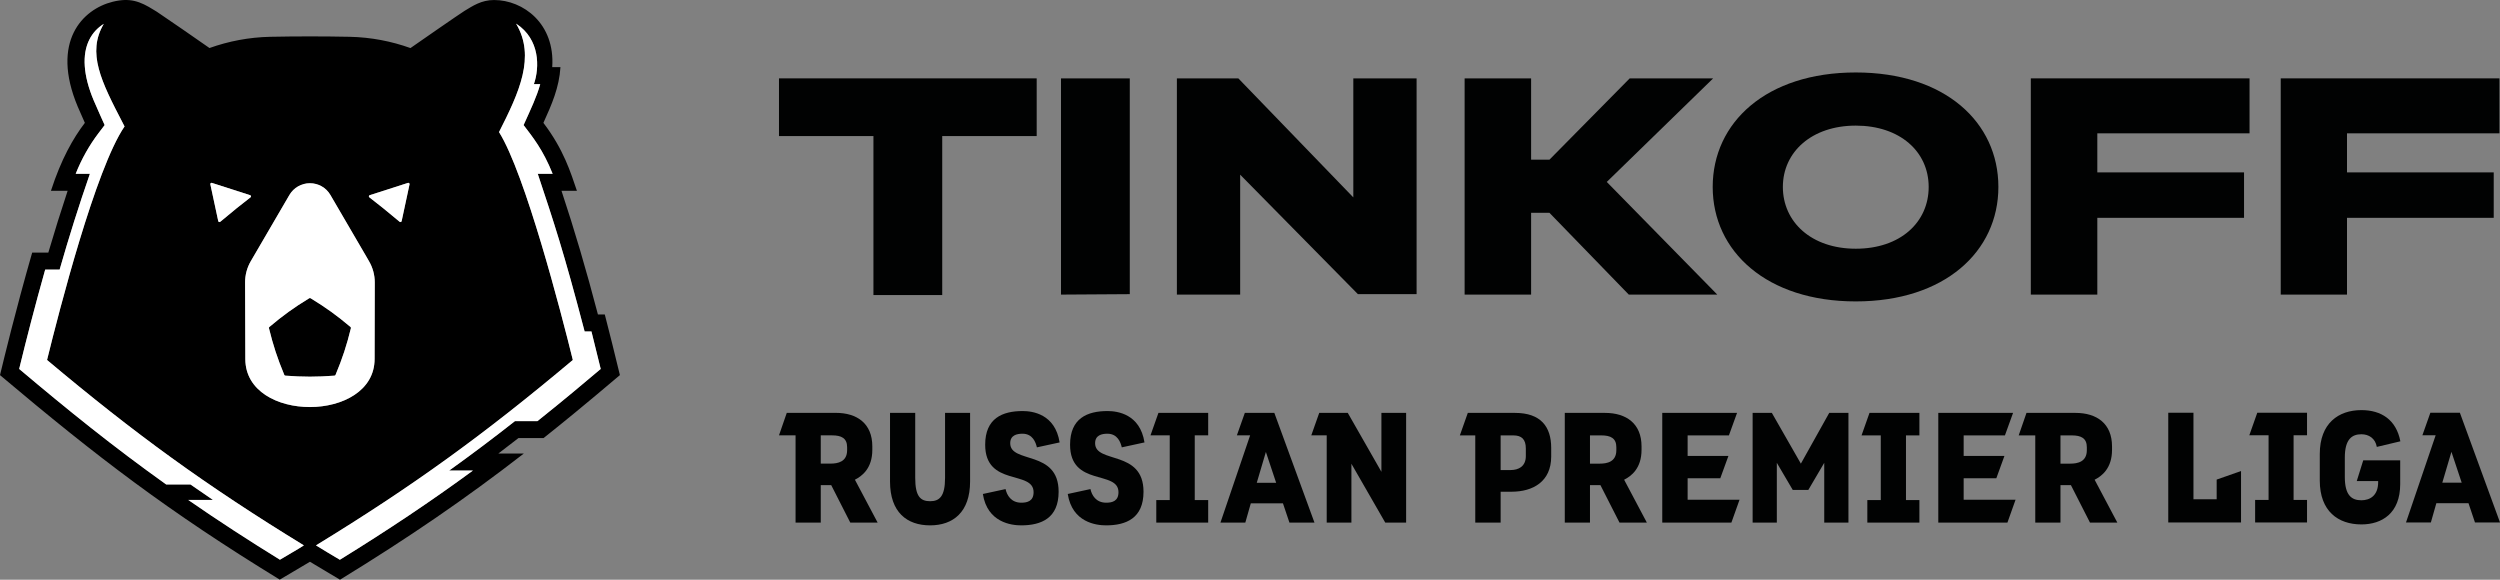 <svg width="138" height="32" viewBox="0 0 138 32" fill="none" xmlns="http://www.w3.org/2000/svg">
<rect x="0" y="0" width="138" height="32" fill="#808080" stroke="none"/>
<path d="M19.37 18.115C19.139 19.054 18.909 19.764 18.521 20.695C18.511 20.718 18.489 20.734 18.463 20.736C17.488 20.811 16.728 20.811 15.751 20.736C15.726 20.734 15.705 20.718 15.693 20.695C15.306 19.764 15.076 19.054 14.846 18.115C14.839 18.092 14.849 18.064 14.868 18.049C15.608 17.425 16.211 16.986 17.072 16.462C17.093 16.448 17.121 16.448 17.144 16.462C18.004 16.986 18.607 17.425 19.347 18.049C19.367 18.064 19.375 18.092 19.37 18.115Z" fill="black"/>
<path d="M34.067 20.088C33.928 19.515 33.7 18.573 33.384 17.357H33.005C32.361 14.895 31.71 12.688 30.994 10.531H31.845C31.499 9.517 31.119 8.26 29.996 6.782C30.459 5.761 30.868 4.83 30.937 3.706H30.483C30.648 1.302 28.877 0.001 27.272 0.001C26.568 0.001 26.093 0.329 25.639 0.602C25.314 0.807 23.125 2.326 22.658 2.653C21.606 2.277 20.482 2.056 19.294 2.031C18.562 2.016 17.835 2.009 17.109 2.009C16.382 2.009 15.654 2.016 14.923 2.031C13.737 2.056 12.616 2.276 11.563 2.651C10.578 1.961 9.62 1.301 8.656 0.647C8.599 0.609 8.54 0.573 8.481 0.541C7.728 0.071 7.174 -0.138 6.221 0.097C4.569 0.505 2.78 2.286 4.292 5.889C4.418 6.189 4.551 6.487 4.684 6.782C4.031 7.64 3.384 8.776 2.812 10.531H3.734C3.364 11.646 3.012 12.774 2.667 13.944H1.776C0.831 17.247 0.246 19.696 0 20.706C5.394 25.255 9.284 28.223 15.442 31.996C15.491 31.968 17.045 31.046 17.109 31.009C17.109 31.009 18.562 31.879 18.768 32C22.557 29.678 25.663 27.556 28.915 25.035H27.508C27.876 24.757 28.246 24.473 28.617 24.183H30.003C30.566 23.736 31.135 23.275 31.716 22.798C32.546 22.116 33.102 21.649 34.219 20.706C34.169 20.5 34.118 20.294 34.067 20.088ZM20.407 10.775L22.519 10.096C22.542 10.089 22.567 10.093 22.585 10.11C22.604 10.127 22.611 10.15 22.606 10.174L22.171 12.205C22.165 12.229 22.148 12.247 22.126 12.255C22.103 12.262 22.078 12.258 22.06 12.243C21.381 11.674 20.861 11.252 20.387 10.892C20.368 10.878 20.358 10.853 20.362 10.828C20.365 10.804 20.383 10.783 20.407 10.775ZM11.632 10.11C11.65 10.093 11.676 10.089 11.698 10.096L13.81 10.775C13.834 10.783 13.851 10.804 13.857 10.828C13.86 10.853 13.85 10.878 13.83 10.892C13.356 11.252 12.836 11.674 12.158 12.243C12.139 12.258 12.114 12.262 12.092 12.255C12.069 12.247 12.052 12.229 12.047 12.205L11.611 10.174C11.605 10.15 11.614 10.127 11.632 10.11ZM15.452 30.897C13.75 29.846 12.054 28.749 10.388 27.595H11.753C11.335 27.313 10.922 27.029 10.513 26.742H9.173C6.22 24.635 3.761 22.645 1.058 20.366C1.474 18.658 1.92 16.927 2.494 14.883H3.291C3.807 13.082 4.352 11.351 4.962 9.594H4.178C4.503 8.777 4.927 8.022 5.44 7.347L5.777 6.905L5.548 6.398C5.404 6.077 5.279 5.793 5.167 5.529C4.596 4.165 4.515 3.005 4.937 2.177C5.117 1.822 5.377 1.54 5.73 1.316C4.787 2.914 5.576 4.481 6.8 6.834C6.826 6.881 6.851 6.93 6.876 6.98L6.869 6.989C5.279 9.323 3.269 17.137 2.597 19.871C7.443 23.943 11.355 26.788 16.774 30.105C16.475 30.297 16.79 30.104 15.452 30.897ZM13.542 19.825C13.538 18.725 13.534 17.194 13.529 15.587C13.528 15.175 13.637 14.771 13.845 14.415C15.102 12.259 15.828 11.014 15.977 10.76C16.211 10.359 16.642 10.114 17.107 10.114C17.574 10.114 18.004 10.359 18.237 10.76L20.213 14.147L20.37 14.42C20.578 14.775 20.687 15.178 20.687 15.59C20.684 17.211 20.681 18.727 20.678 19.813C20.675 23.344 13.555 23.36 13.542 19.825ZM29.668 23.245H28.427C27.216 24.196 26.021 25.095 24.794 25.974H26.106C23.816 27.654 21.464 29.23 18.76 30.899C18.471 30.727 17.726 30.286 17.442 30.105C22.761 26.852 26.693 24.011 31.62 19.871C30.981 17.271 28.985 9.579 27.546 7.291C28.661 5.096 29.574 3.127 28.489 1.307C28.493 1.31 28.496 1.312 28.5 1.313C29.805 2.165 29.793 3.719 29.47 4.645H29.82C29.63 5.33 29.324 5.972 28.902 6.905C29.394 7.551 29.975 8.261 30.506 9.594H29.684C30.568 12.252 31.11 13.858 32.271 18.296H32.648C32.819 18.974 32.982 19.63 33.159 20.366C32.345 21.054 31.173 22.043 29.668 23.245Z" fill="black"/>
<path d="M33.159 20.366C32.346 21.054 31.174 22.043 29.668 23.245H28.427C27.216 24.196 26.021 25.095 24.795 25.974H26.106C23.817 27.654 21.464 29.23 18.76 30.899C18.471 30.727 17.726 30.286 17.442 30.105C22.761 26.852 26.693 24.011 31.62 19.871C30.981 17.271 28.985 9.579 27.546 7.291C28.661 5.096 29.574 3.127 28.489 1.308C28.494 1.31 28.496 1.312 28.5 1.313C29.805 2.165 29.793 3.719 29.47 4.645H29.82C29.63 5.33 29.324 5.972 28.902 6.905C29.394 7.551 29.975 8.261 30.506 9.594H29.684C30.568 12.252 31.11 13.858 32.271 18.296H32.648C32.819 18.974 32.982 19.63 33.159 20.366Z" fill="white"/>
<path d="M22.607 10.174L22.171 12.205C22.165 12.229 22.148 12.247 22.126 12.255C22.104 12.262 22.078 12.258 22.06 12.243C21.381 11.674 20.861 11.252 20.388 10.892C20.368 10.878 20.358 10.853 20.362 10.828C20.365 10.804 20.383 10.783 20.407 10.775L22.52 10.096C22.542 10.089 22.567 10.093 22.585 10.11C22.604 10.127 22.611 10.15 22.607 10.174Z" fill="white"/>
<path d="M20.37 14.42L20.213 14.147L18.237 10.76C18.004 10.359 17.574 10.114 17.107 10.114C16.642 10.114 16.211 10.359 15.977 10.76C15.829 11.014 15.102 12.259 13.845 14.415C13.637 14.771 13.528 15.175 13.529 15.587C13.534 17.194 13.538 18.725 13.542 19.825C13.555 23.36 20.675 23.344 20.678 19.813C20.681 18.727 20.684 17.211 20.687 15.59C20.687 15.178 20.578 14.775 20.37 14.42ZM18.521 20.695C18.511 20.718 18.489 20.734 18.463 20.736C17.488 20.811 16.728 20.811 15.751 20.736C15.726 20.734 15.705 20.718 15.694 20.695C15.306 19.764 15.077 19.054 14.846 18.115C14.839 18.092 14.849 18.064 14.869 18.049C15.608 17.425 16.211 16.985 17.072 16.462C17.093 16.448 17.121 16.448 17.144 16.462C18.004 16.985 18.607 17.425 19.347 18.049C19.367 18.064 19.376 18.092 19.37 18.115C19.14 19.054 18.909 19.764 18.521 20.695Z" fill="white"/>
<path d="M13.857 10.828C13.86 10.853 13.85 10.878 13.83 10.892C13.357 11.252 12.837 11.674 12.158 12.243C12.139 12.258 12.114 12.262 12.092 12.255C12.069 12.247 12.052 12.229 12.047 12.205L11.611 10.174C11.605 10.15 11.614 10.127 11.632 10.11C11.65 10.093 11.676 10.089 11.698 10.096L13.81 10.775C13.834 10.783 13.851 10.804 13.857 10.828Z" fill="white"/>
<path d="M16.774 30.105C16.475 30.297 16.79 30.104 15.452 30.897C13.75 29.846 12.053 28.749 10.388 27.595H11.753C11.335 27.313 10.922 27.029 10.513 26.742H9.173C6.22 24.635 3.761 22.645 1.058 20.366C1.474 18.658 1.92 16.927 2.494 14.883H3.291C3.807 13.082 4.352 11.351 4.962 9.594H4.178C4.503 8.777 4.927 8.022 5.44 7.347L5.777 6.904L5.548 6.398C5.403 6.077 5.278 5.793 5.167 5.529C4.595 4.165 4.515 3.005 4.937 2.177C5.117 1.822 5.377 1.54 5.729 1.316C4.786 2.914 5.576 4.481 6.8 6.833C6.826 6.881 6.851 6.93 6.876 6.98L6.869 6.989C5.278 9.322 3.269 17.137 2.597 19.871C7.443 23.943 11.355 26.788 16.774 30.105Z" fill="white"/>
<path d="M48.214 7.511H43V4.326H57.225V7.511H52.011V16.287H48.214V7.511Z" fill="#010202"/>
<path d="M58.567 16.262V4.326H62.364V16.237L58.567 16.262Z" fill="#010202"/>
<path d="M74.703 10.896V4.326H78.196V16.237H74.956L68.457 9.642V16.262H64.964V4.326H68.356L74.703 10.896Z" fill="#010202"/>
<path d="M84.517 16.262H80.847V4.326H84.517V8.814H85.53L89.96 4.326H94.566L88.694 10.043L94.794 16.262H89.909L85.53 11.748H84.517V16.262Z" fill="#010202"/>
<path d="M110.311 10.319C110.311 13.88 107.349 16.638 102.439 16.638C97.528 16.638 94.541 13.88 94.541 10.319C94.541 6.758 97.503 4 102.439 4C107.374 4 110.311 6.758 110.311 10.319ZM106.463 10.319C106.463 8.363 104.868 6.934 102.439 6.934C100.009 6.934 98.414 8.388 98.414 10.319C98.414 12.25 99.983 13.729 102.439 13.729C104.894 13.729 106.463 12.275 106.463 10.319Z" fill="#010202"/>
<path d="M115.772 7.36V9.516H123.871V12.024H115.772V16.262H112.101V4.326H124.175V7.36H115.772Z" fill="#010202"/>
<path d="M129.554 7.36V9.516H137.653V12.024H129.554V16.262H125.896V4.326H137.97V7.36H129.554Z" fill="#010202"/>
<path d="M93.157 26.4H94.96L95.409 25.167H93.157V24.034H95.436L95.885 22.792H91.757V28.847H95.573L96.022 27.587H93.157V26.4Z" fill="#010202"/>
<path d="M90.613 24.831V24.641C90.613 23.381 89.771 22.792 88.6 22.792H86.376V28.847H87.767V26.78H88.344L89.396 28.847H90.906L89.652 26.481C90.046 26.282 90.613 25.856 90.613 24.831ZM89.222 24.849C89.222 25.502 88.701 25.593 88.307 25.593H87.767V24.034H88.399C88.902 24.034 89.222 24.188 89.222 24.686V24.849Z" fill="#010202"/>
<path d="M102.757 24.034H103.819V27.605H103.077V28.847H105.951V27.605H105.21V24.034H105.951V22.792H103.196L102.757 24.034Z" fill="#010202"/>
<path d="M108.394 26.4H110.197L110.645 25.167H108.394V24.034H110.672L111.121 22.792H106.994V28.847H110.81L111.258 27.587H108.394V26.4Z" fill="#010202"/>
<path d="M116.584 24.831V24.641C116.584 23.381 115.742 22.792 114.571 22.792H111.862L111.432 24.034H112.347V28.847H113.738V26.78H114.315L115.367 28.847H116.877L115.623 26.481C116.017 26.282 116.584 25.856 116.584 24.831ZM115.193 24.849C115.193 25.502 114.672 25.593 114.278 25.593H113.738V24.034H114.37C114.873 24.034 115.193 24.188 115.193 24.686V24.849Z" fill="#010202"/>
<path d="M83.631 22.792H81.023L80.584 24.034H81.435V28.847H82.835V27.143H83.439C84.61 27.143 85.626 26.59 85.626 25.203V24.723C85.626 23.553 85.049 22.792 83.631 22.792ZM84.226 25.176C84.226 25.747 83.823 25.947 83.384 25.947H82.835V24.034H83.539C83.997 24.034 84.226 24.251 84.226 24.759V25.176Z" fill="#010202"/>
<path d="M99.408 25.593L97.806 22.792H96.745V28.847H98.081V25.548L98.959 27.043H99.82L100.698 25.548V28.847H102.034V22.792H100.973L99.408 25.593Z" fill="#010202"/>
<path d="M122.36 27.56H121.079V22.783H119.688V28.839H123.705V26.001L122.36 26.473V27.56Z" fill="#010202"/>
<path d="M124.163 24.025H125.225V27.597H124.483V28.839H127.348V27.597H126.606V24.025H127.348V22.783H124.602L124.163 24.025Z" fill="#010202"/>
<path d="M130.349 23.971C130.761 23.971 131.118 24.197 131.2 24.669L132.5 24.36C132.271 23.164 131.438 22.638 130.349 22.638C129.086 22.638 128.052 23.363 128.052 25.058V26.527C128.052 28.222 129.068 28.948 130.349 28.948C131.484 28.948 132.491 28.331 132.491 26.726V25.412H130.45L130.093 26.554H131.274V26.618C131.274 27.361 130.816 27.615 130.349 27.615C129.809 27.615 129.434 27.343 129.434 26.328V25.258C129.434 24.242 129.828 23.971 130.349 23.971Z" fill="#010202"/>
<path d="M135.785 22.783H134.156L133.717 24.025H134.449L132.811 28.839H134.184L134.486 27.778H136.261L136.618 28.839H138L135.785 22.783ZM134.815 26.645L135.319 24.941L135.886 26.645H134.815Z" fill="#010202"/>
<path d="M48.152 24.83V24.639C48.152 23.379 47.31 22.79 46.139 22.79H43.43L43 24.032H43.915V28.846H45.306V26.779H45.883L46.935 28.846H48.445L47.191 26.48C47.585 26.28 48.152 25.854 48.152 24.83ZM46.761 24.848C46.761 25.5 46.239 25.591 45.846 25.591H45.306V24.032H45.938C46.441 24.032 46.761 24.186 46.761 24.685V24.848Z" fill="#010202"/>
<path d="M52.167 26.38C52.167 27.395 51.865 27.667 51.343 27.667C50.803 27.667 50.52 27.395 50.52 26.38V22.79H49.129V26.579C49.129 28.275 50.062 29 51.343 29C52.606 29 53.549 28.275 53.549 26.579V22.79H52.167V26.38Z" fill="#010202"/>
<path d="M56.377 27.749C55.809 27.749 55.581 27.332 55.507 26.997L54.254 27.268C54.501 28.846 55.837 29 56.367 29C57.484 29 58.436 28.601 58.436 27.142C58.436 24.812 55.764 25.61 55.764 24.467C55.764 24.023 56.13 23.941 56.441 23.941C57.008 23.941 57.173 24.422 57.237 24.694L58.491 24.422C58.243 22.845 56.981 22.69 56.45 22.69C55.333 22.69 54.382 23.089 54.382 24.549C54.382 26.879 57.054 25.936 57.054 27.169C57.054 27.658 56.715 27.749 56.377 27.749Z" fill="#010202"/>
<path d="M61.063 27.749C60.495 27.749 60.266 27.332 60.193 26.997L58.94 27.268C59.187 28.846 60.523 29 61.053 29C62.17 29 63.122 28.601 63.122 27.142C63.122 24.812 60.45 25.61 60.45 24.467C60.45 24.023 60.816 23.941 61.127 23.941C61.694 23.941 61.859 24.422 61.923 24.694L63.176 24.422C62.929 22.845 61.667 22.69 61.136 22.69C60.019 22.69 59.068 23.089 59.068 24.549C59.068 26.879 61.74 25.936 61.74 27.169C61.74 27.658 61.401 27.749 61.063 27.749Z" fill="#010202"/>
<path d="M64.569 27.604H63.827V28.846H66.692V27.604H65.95V24.032H66.692V22.79H63.946L63.507 24.032H64.569V27.604Z" fill="#010202"/>
<path d="M71.176 28.846H72.558L70.343 22.79H68.715L68.275 24.032H69.007L67.369 28.846H68.742L69.044 27.785H70.819L71.176 28.846ZM69.373 26.652L69.877 24.948L70.444 26.652H69.373Z" fill="#010202"/>
<path d="M73.234 28.846H74.598V25.6L76.465 28.846H77.618V22.79H76.254V26.044L74.396 22.79H72.822L72.383 24.032H73.234V28.846Z" fill="#010202"/>
</svg>
